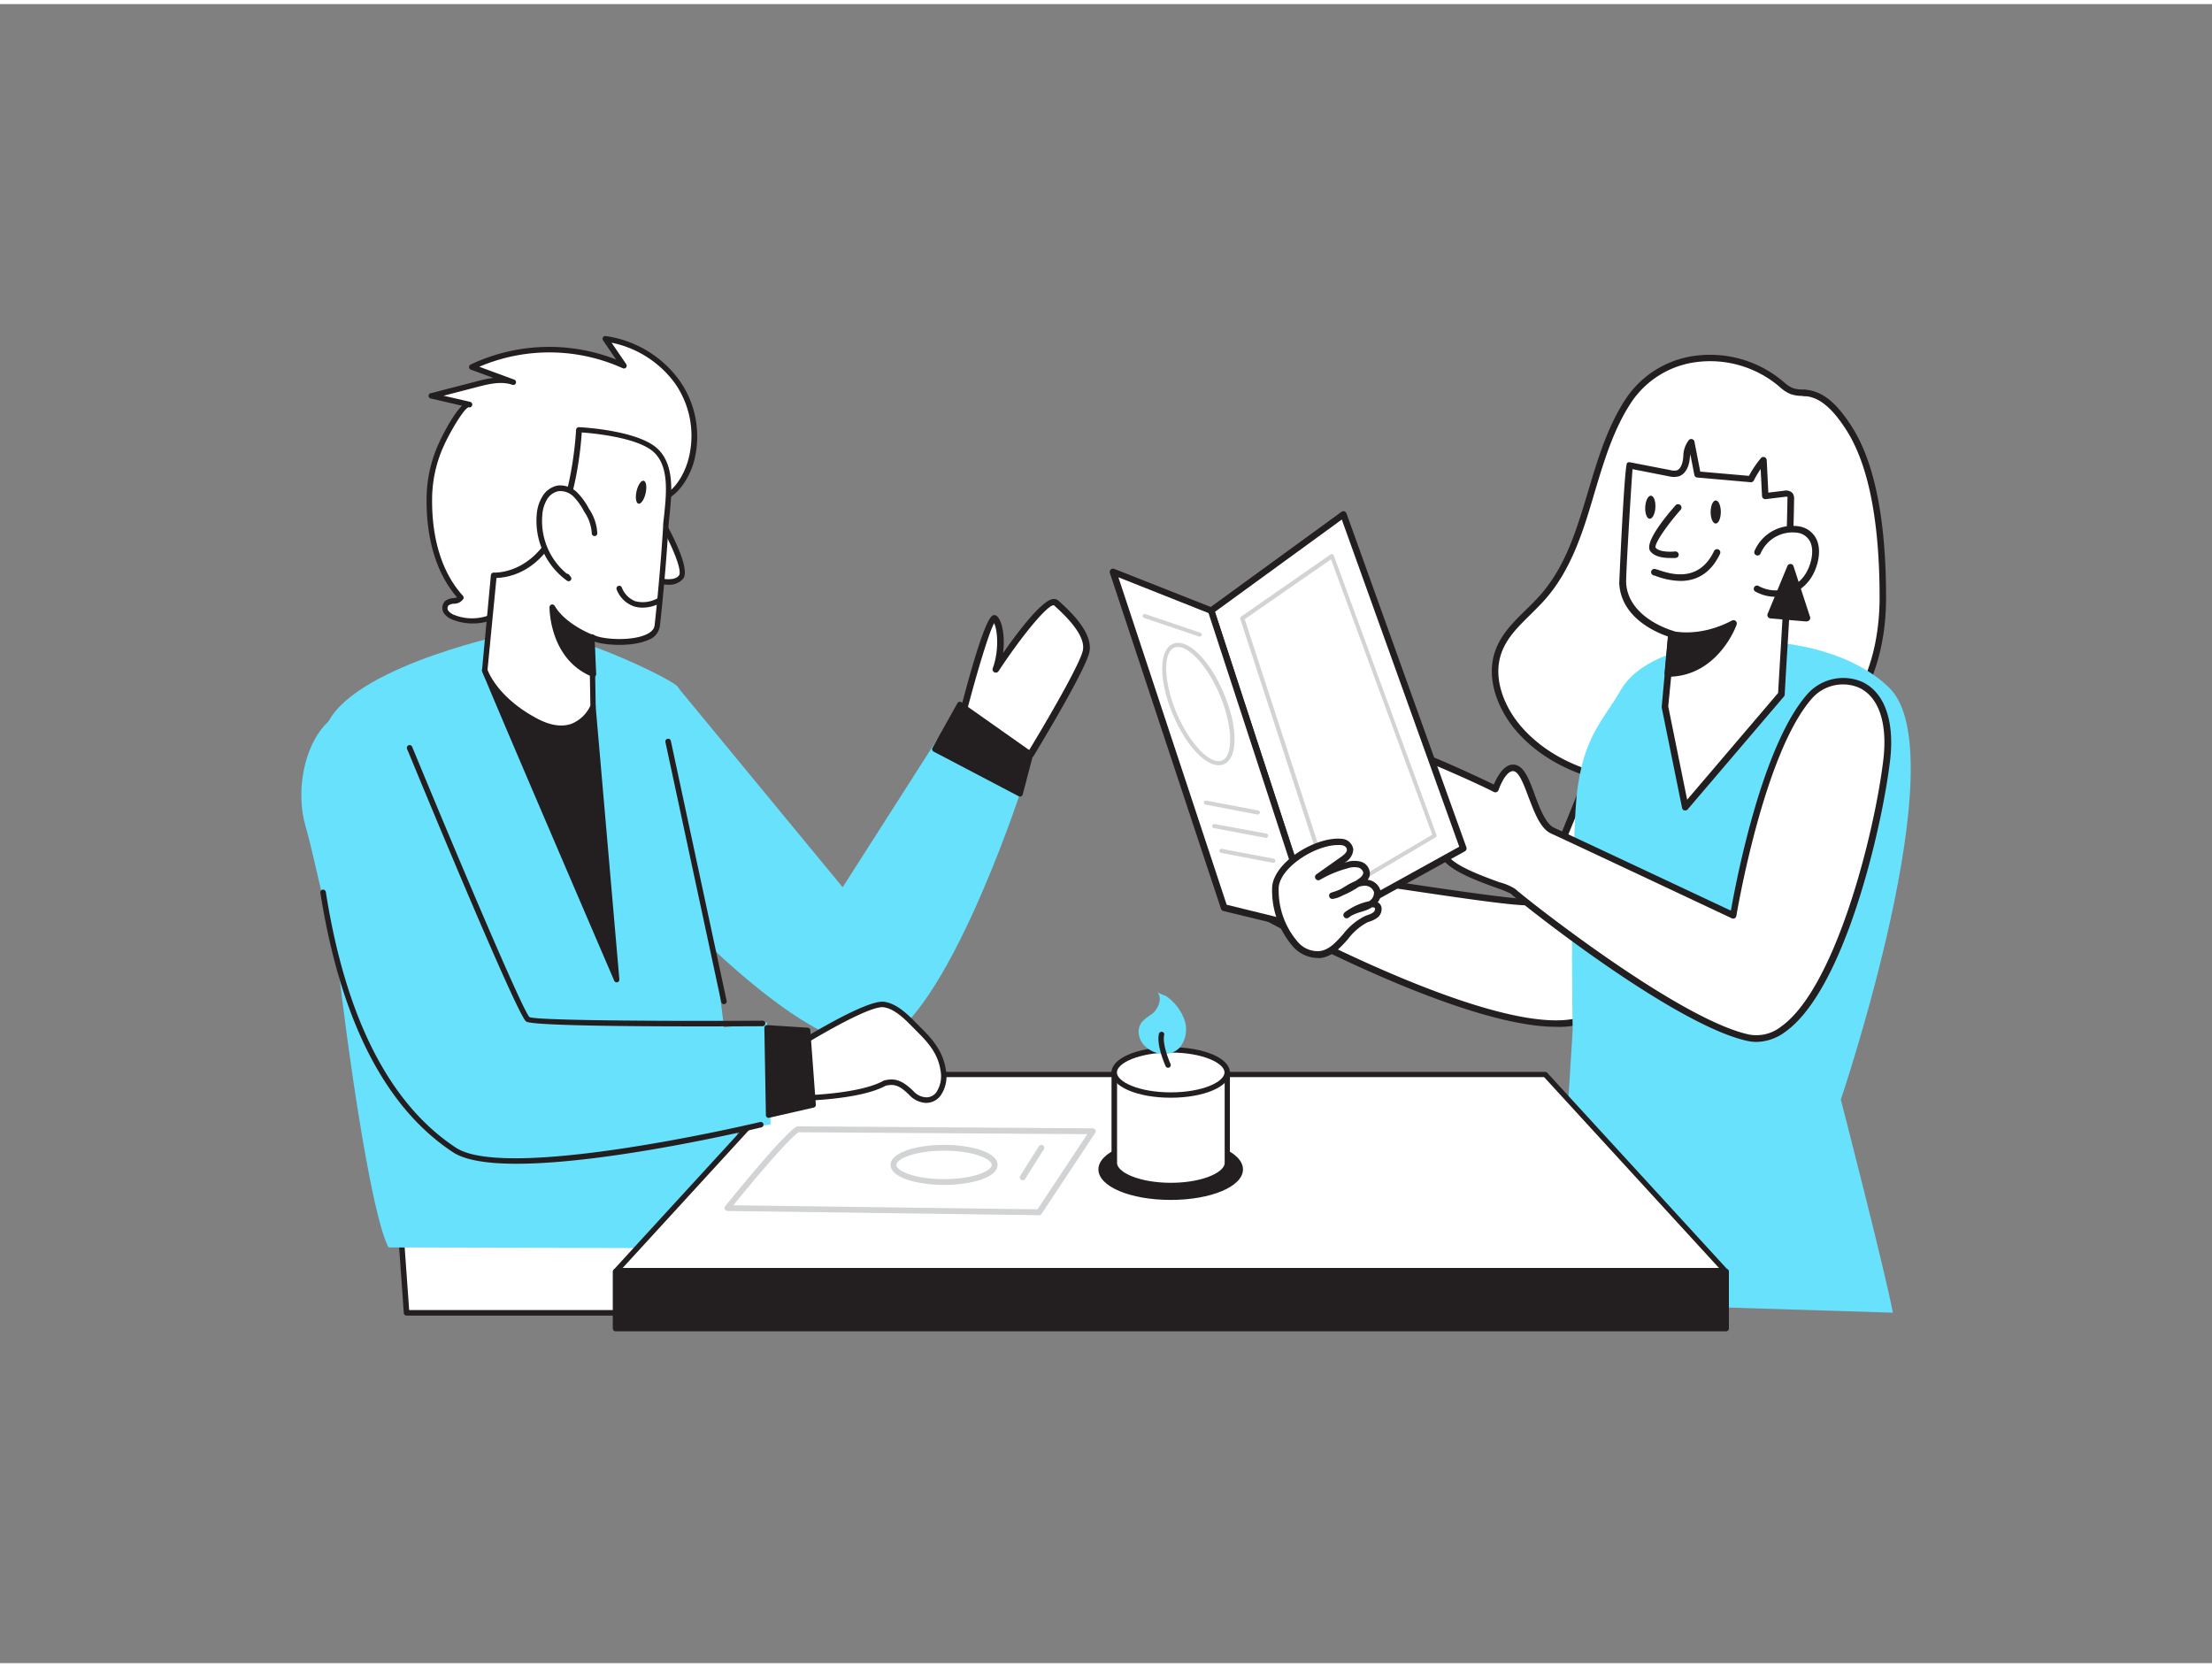 <svg xmlns="http://www.w3.org/2000/svg" viewBox="0 0 400 300" width="406" height="306" class="illustration styles_illustrationTablet__1DWOa"><rect x="0" y="0" width="400" height="300" fill="#808080" stroke="none"/><g id="_414_restaurant_flatline" data-name="#414_restaurant_flatline"><path d="M173.7,129.85s5.07-19.9,6.2-18.77,1.5,5.63.19,9.2c0,0,9-13.7,10.88-12s6,5.44,5.45,8.63-10.09,18.77-10.09,18.77Z" fill="#fff"></path><path d="M186.33,136.26a.56.56,0,0,1-.25,0l-12.62-5.82a.6.6,0,0,1-.33-.69c3.17-12.45,5.35-18.92,6.47-19.23a.74.74,0,0,1,.72.19c1,1,1.42,3.85,1.07,6.64,2.57-3.69,6.93-9.49,9-9.76a1.2,1.2,0,0,1,1,.28c1.87,1.69,6.25,5.64,5.63,9.18-.58,3.27-9.77,18.34-10.16,19A.6.6,0,0,1,186.33,136.26Zm-11.93-6.74,11.7,5.39c2.81-4.62,9.3-15.67,9.73-18.11.51-2.9-3.68-6.67-5.25-8.09h-.07c-1.13,0-5.63,5.36-9.93,11.9a.59.59,0,0,1-1.05-.53c1.1-3,.92-6.7.24-8.13C178.73,113.85,176.35,121.91,174.4,129.52Z" fill="#231f20"></path><polygon points="72.15 217.51 73.52 236.66 146.72 236.66 132.08 210.19 72.15 217.51" fill="#fff"></polygon><path d="M146.72,237.16H73.52a.51.51,0,0,1-.5-.47l-1.36-19.14a.51.51,0,0,1,.43-.54L132,209.69a.49.49,0,0,1,.5.26l14.64,26.46a.5.5,0,0,1,0,.5A.52.52,0,0,1,146.72,237.16Zm-72.73-1h71.89l-14.07-25.43L72.69,218Z" fill="#231f20"></path><path d="M122.38,123.31l30,36.39L169.44,133l15,9.76s-14.67,44.75-27.21,45.43S120,162,120,162Z" fill="#68e1fd"></path><line x1="308.88" y1="232.62" x2="333.42" y2="186.46" fill="#fff"></line><path d="M308.88,233.12a.52.52,0,0,1-.24-.05.51.51,0,0,1-.21-.68L333,186.23a.49.49,0,0,1,.67-.21.5.5,0,0,1,.21.68l-24.54,46.16A.5.5,0,0,1,308.88,233.12Z" fill="#231f20"></path><path d="M332.88,198.1s7.95,30.78,9.41,38.53l-61-1.9,3.09-49Z" fill="#68e1fd"></path><path d="M293.11,124s-14,37.6-16.14,38.29-32.16-4.35-34.76-4.44-12.62,7.54-12.62,7.54,44.08,24.18,57.52,17.92,16.36-7.48,16.36-7.48S297,124,293.11,124Z" fill="#fff"></path><path d="M281.39,184.94c-17.17,0-50.49-18.15-52.08-19a.59.59,0,0,1-.07-1c1-.78,10.15-7.65,12.94-7.65h0c1,0,5.23.67,10.64,1.48,8.46,1.27,22.61,3.38,23.92,3,1.62-1.12,10.54-23.87,15.77-37.93a.62.62,0,0,1,.59-.39c1,0,3,.33,7.2,26.41,2.07,12.82,3.7,25.82,3.71,26a.6.6,0,0,1-.36.62s-3.09,1.3-16.34,7.47A14.32,14.32,0,0,1,281.39,184.94Zm-50.7-19.63c6.06,3.23,44.13,23.07,56.17,17.47,10.7-5,14.78-6.79,16-7.31-2.91-23.24-7.09-47.56-9.41-50.58-4.37,11.72-14.11,37.28-16.27,38-1.41.46-11.47-1-24.45-2.94-5.17-.77-9.62-1.44-10.5-1.47h0C240.49,158.45,234.55,162.44,230.69,165.31Z" fill="#231f20"></path><path d="M293.78,72.82c.18-.29.35-.57.54-.86,6.13-9.5,19.17-10.36,27.67-3.33A7.31,7.31,0,0,0,324,70a12.34,12.34,0,0,0,2.8.36c3.28.43,5.59,3.35,7.41,6.12,5.32,8.07,6.27,21.42,6.27,30.9,0,7.41-1.78,15-6.31,20.9-6.45,8.31-17.41,11.82-27.89,12.7-11.61,1-24.54-1.32-31.95-10.3-3.11-3.78-5-9-3.36-13.61,1.45-4,5.2-6.63,8-9.82C287.29,97.81,287.32,83.57,293.78,72.82Z" fill="#fff"></path><path d="M301.35,141.79c-11.91,0-21.76-3.81-27.48-10.74-2.88-3.5-5.31-9.06-3.45-14.18,1.07-3,3.34-5.2,5.54-7.36.87-.85,1.77-1.74,2.58-2.65,4.6-5.24,6.58-11.86,8.68-18.88,1.58-5.27,3.2-10.72,6.06-15.47h0q.25-.44.54-.87a17.81,17.81,0,0,1,12.42-8,20.46,20.46,0,0,1,16.13,4.54l.24.19a5.43,5.43,0,0,0,1.59,1.07,5.57,5.57,0,0,0,1.67.25c.34,0,.68,0,1,.08,3.5.46,5.92,3.49,7.83,6.38,4.23,6.43,6.37,16.93,6.36,31.23,0,5.91-1.13,14.41-6.44,21.26-7.22,9.33-19.38,12.18-28.3,12.93C304.63,141.72,303,141.79,301.35,141.79Zm-7.06-68.67c-2.78,4.62-4.38,10-5.94,15.2-2,6.83-4.15,13.89-8.93,19.32-.83.94-1.75,1.84-2.63,2.72-2.2,2.16-4.28,4.2-5.26,6.92-1.69,4.64.57,9.77,3.25,13,6.25,7.57,17.71,11.26,31.45,10.1,8.69-.74,20.51-3.5,27.47-12.48,5.1-6.59,6.18-14.81,6.19-20.55,0-14.06-2.07-24.34-6.17-30.57-1.76-2.67-4-5.46-7-5.86-.3,0-.6,0-.91-.07a6.5,6.5,0,0,1-2-.32,6.58,6.58,0,0,1-1.94-1.27l-.23-.19a19.33,19.33,0,0,0-15.2-4.29,16.67,16.67,0,0,0-11.61,7.48c-.18.28-.35.56-.52.84Z" fill="#231f20"></path><path d="M284.72,198.93s-1.12-30,.18-53.1c.73-12.93,4.83-15.91,8.21-21.82,6.23-10.9,36.17-12.44,48.53-.38s-8.76,74.47-8.76,74.47Z" fill="#68e1fd"></path><path d="M302.28,113.91l-1.21,13.16,3.68,18.15,17.37-20.38c.66-11.78,1.52-23.53,1.7-35.31a1.11,1.11,0,0,0-.17-.74,1.07,1.07,0,0,0-1-.2L319.2,89l-.34-6.52a19.57,19.57,0,0,0-2.27,3.45l-9.65-.84-1.13-5.85a5.31,5.31,0,0,0-.88,3.06c-.13,1.08-.57,2.31-1.62,2.6a3.15,3.15,0,0,1-1.43-.06l-7.27-1.43c-.07,0-1.31,19.65-1.22,21.29C293.77,111.61,302.28,113.91,302.28,113.91Z" fill="#fff"></path><path d="M304.75,145.81l-.15,0a.58.58,0,0,1-.43-.46l-3.68-18.14a1,1,0,0,1,0-.17l1.16-12.68c-1.87-.62-8.49-3.25-8.84-9.6,0-.2.92-21.35,1.42-21.78a.6.6,0,0,1,.5-.13L302,84.26a2.78,2.78,0,0,0,1.17.07c.89-.25,1.13-1.67,1.18-2.1l.05-.45a4.8,4.8,0,0,1,1-2.94.57.57,0,0,1,.59-.17.58.58,0,0,1,.42.46l1.05,5.41,8.81.77a19.19,19.19,0,0,1,2.16-3.21.59.59,0,0,1,.64-.18.62.62,0,0,1,.41.53l.29,5.89,2.83-.34a1.67,1.67,0,0,1,1.53.41,1.64,1.64,0,0,1,.3,1.13c-.13,9-.68,18.17-1.21,27q-.26,4.16-.49,8.31a.54.54,0,0,1-.14.36L305.2,145.6A.57.57,0,0,1,304.75,145.81ZM301.67,127l3.42,16.87,16.45-19.3c.15-2.71.31-5.41.48-8.12.52-8.84,1.07-18,1.21-27a1.34,1.34,0,0,0,0-.35,1.31,1.31,0,0,0-.47,0l-3.46.42a.63.63,0,0,1-.46-.13.63.63,0,0,1-.21-.43l-.25-4.89a17.91,17.91,0,0,0-1.23,2.07.59.59,0,0,1-.58.32l-9.65-.85a.58.58,0,0,1-.53-.48l-.74-3.8c0,.17,0,.34-.05.51l-.05.46c-.2,1.67-.95,2.79-2,3.1a3.61,3.61,0,0,1-1.71,0l-6.63-1.3c-.26,3.38-1.22,19.19-1.15,20.55.35,6.39,8.37,8.65,8.45,8.67a.6.6,0,0,1,.44.63Z" fill="#231f20"></path><path d="M317.82,99.1A6.87,6.87,0,0,1,325.38,95c3.76,1,3.3,5.28,1.83,8a7,7,0,0,1-9.58,2.7" fill="#fff"></path><path d="M321.1,107.18a7.55,7.55,0,0,1-3.76-1,.59.59,0,0,1,.59-1,6.38,6.38,0,0,0,8.76-2.47c.84-1.52,1.38-3.77.7-5.36a3,3,0,0,0-2.15-1.72,6.3,6.3,0,0,0-6.86,3.69.59.59,0,1,1-1.12-.4,7.49,7.49,0,0,1,8.27-4.44,4.21,4.21,0,0,1,3,2.4c.9,2.09.16,4.76-.75,6.4a7.61,7.61,0,0,1-4.58,3.64A7.51,7.51,0,0,1,321.1,107.18Z" fill="#231f20"></path><path d="M303.44,91s-5.52,6.21-4.59,7.55,4.08,1,4.08,1" fill="#fff"></path><path d="M302,100.16c-1.13,0-2.85-.19-3.6-1.27-1-1.5,2.46-5.84,4.63-8.29a.61.61,0,0,1,.84,0,.6.6,0,0,1,.05.84c-2.65,3-4.77,6.18-4.54,6.84.52.74,2.43.82,3.52.7a.59.59,0,0,1,.66.52.59.59,0,0,1-.52.65A7.73,7.73,0,0,1,302,100.16Z" fill="#231f20"></path><path d="M302.28,113.91s4.92,1.39,11.24-1.94c0,0-3.1,9-11.89,9.06Z" fill="#231f20"></path><path d="M301.63,121.62a.6.6,0,0,1-.44-.19A.58.58,0,0,1,301,121l.65-7.12a.62.62,0,0,1,.25-.44.59.59,0,0,1,.5-.08c.05,0,4.79,1.28,10.8-1.89a.59.59,0,0,1,.66.07.6.6,0,0,1,.18.65c0,.09-3.34,9.44-12.45,9.45Zm1.18-7-.53,5.79c5.75-.33,8.82-4.85,10-7.21A17.19,17.19,0,0,1,302.81,114.63Z" fill="#231f20"></path><ellipse cx="310.27" cy="91.86" rx="2.09" ry="0.92" transform="translate(217.37 401.81) rotate(-89.81)" fill="#231f20"></ellipse><ellipse cx="298.43" cy="90.98" rx="2.09" ry="0.92" transform="translate(190.83 383.83) rotate(-86.78)" fill="#231f20"></ellipse><path d="M303.88,104.31a13.47,13.47,0,0,1-4.3-.83,3.26,3.26,0,0,0-.5-.16.61.61,0,0,1-.5-.68.59.59,0,0,1,.66-.5,6.21,6.21,0,0,1,.72.21c2,.66,7.2,2.42,10-3.45a.59.59,0,0,1,1.07.52C309.17,103.32,306.34,104.31,303.88,104.31Z" fill="#231f20"></path><path d="M341.17,136.77c-1.89,15.83-11.57,53.06-25,50.15s-41.86-25.77-42.57-26.5-10.66-3.27-12.39-6.38S259,141.82,259,141.82s-9.65-5.64-9.46-7.68,19.36,7,20.95,7.81c0,0,1.65-4.9,3.9-3.6s3.26,9.7,6.39,11.11,32.69,15.34,32.69,15.34,4.84-29.53,13.85-39.67C331.68,120.18,343.06,120.94,341.17,136.77Z" fill="#fff"></path><path d="M317.65,187.67a8.1,8.1,0,0,1-1.62-.17c-13.57-2.95-41.79-25.57-42.86-26.66a22.36,22.36,0,0,0-2.48-1c-3.46-1.25-8.69-3.16-10-5.52-1.61-2.9-2.18-10.48-2.29-12.16-3.13-1.84-9.68-6-9.48-8.08a.86.86,0,0,1,.46-.69c2.11-1.14,17.5,6.16,20.75,7.73.43-1,1.38-2.94,2.75-3.46a2,2,0,0,1,1.78.16c1.2.69,2,2.74,2.86,5.11s2,5.31,3.48,6c2.83,1.28,27.47,12.88,32,15,.85-4.83,5.55-29.84,13.86-39.19a8.67,8.67,0,0,1,9.78-2.22c4.14,1.86,6,7.08,5.14,14.32-1.45,12.16-8.24,41.38-18.94,49A8.92,8.92,0,0,1,317.65,187.67Zm-67.52-53.25c.46,1.13,4.43,4.14,9.13,6.88a.59.59,0,0,1,.29.48c0,.09.53,9,2.17,12,1.1,2,6.28,3.86,9.38,5A10.34,10.34,0,0,1,274,160c1.15,1.13,29.3,23.52,42.27,26.33a7.2,7.2,0,0,0,5.83-1.45c9.81-7,16.86-34.84,18.46-48.19.8-6.69-.83-11.47-4.45-13.1a7.44,7.44,0,0,0-8.41,1.93c-8.79,9.89-13.66,39.07-13.71,39.36a.56.56,0,0,1-.31.43.58.58,0,0,1-.53,0c-.29-.14-29.58-13.93-32.67-15.33-1.94-.88-3-3.81-4.1-6.64-.74-2-1.51-4-2.34-4.5a.85.85,0,0,0-.77-.08c-1,.36-1.91,2.25-2.28,3.36a.63.63,0,0,1-.34.36.62.62,0,0,1-.5,0c-2.47-1.32-17.3-8.05-20-8.05Z" fill="#231f20"></path><polygon points="237.88 167.42 264.61 152.65 242.93 92.27 219 109.67 237.88 167.42" fill="#fff"></polygon><path d="M237.88,168a.57.57,0,0,1-.22,0,.58.58,0,0,1-.34-.36l-18.88-57.75a.6.6,0,0,1,.22-.67l23.92-17.4a.59.59,0,0,1,.91.28l21.68,60.38a.6.6,0,0,1-.27.72l-26.73,14.77A.59.59,0,0,1,237.88,168ZM219.7,109.9l18.52,56.66,25.66-14.19L242.64,93.21Z" fill="#231f20"></path><path d="M241,161.62l-.13,0a.38.38,0,0,1-.22-.24L224.28,111.2a.39.39,0,0,1,.14-.43l16.19-11.26a.43.43,0,0,1,.33-.05.39.39,0,0,1,.24.23l18.58,50.54a.38.38,0,0,1-.16.45l-18.42,10.89A.41.41,0,0,1,241,161.62Zm-15.91-50.39,16.12,49.46L259,150.2l-18.31-49.8Z" fill="#d1d3d4"></path><polygon points="237.88 167.42 221.36 163.37 201.27 102.63 219 109.67 237.88 167.42" fill="#fff"></polygon><path d="M237.88,168h-.14L221.22,164a.59.59,0,0,1-.42-.39l-20.1-60.74a.6.6,0,0,1,.16-.62.61.61,0,0,1,.63-.12l17.73,7a.61.61,0,0,1,.35.37l18.87,57.75a.61.61,0,0,1-.12.59A.62.62,0,0,1,237.88,168Zm-16.06-5.14L237,166.59l-18.46-56.47-16.3-6.47Z" fill="#231f20"></path><path d="M242.64,151.52a1.64,1.64,0,0,1,1.49,1.35c.05.8-.68,1.41-1.34,1.87l-4.43,3.13a21,21,0,0,1,5.19-2.14,4.28,4.28,0,0,1,2.35-.11,1.67,1.67,0,0,1,1.21,1.81,2.31,2.31,0,0,1-1,1.21,16.75,16.75,0,0,1-5.14,2.61,8.46,8.46,0,0,0,2.83-1.3,6.08,6.08,0,0,1,2.89-1.08,2.3,2.3,0,0,1,2.37,1.63c.24,1.24-.93,2.31-2.11,2.78s-2.5.65-3.45,1.47a10.31,10.31,0,0,1,4.16-1.9A1.48,1.48,0,0,1,249,163a1.17,1.17,0,0,1-.2,1.68,5.92,5.92,0,0,1-1.74.82c-3.31,1.37-4.84,6-8.41,6.37-5.26.52-8.55-8.09-8-12.38S238.65,151,242.64,151.52Z" fill="#fff"></path><path d="M238.17,172.49a6.07,6.07,0,0,1-4.35-2.06,15.41,15.41,0,0,1-3.76-11c.62-4.6,8.17-9,12.66-8.48h0a2.23,2.23,0,0,1,2,1.91,2.88,2.88,0,0,1-1.59,2.39h0l.27-.07a4.64,4.64,0,0,1,2.69-.1,2.26,2.26,0,0,1,1.6,2.5,2.12,2.12,0,0,1-.37.77,2.75,2.75,0,0,1,2.35,2.06,2.54,2.54,0,0,1-.53,2,1.35,1.35,0,0,1,.7,1.25,2,2,0,0,1-.68,1.48,4.45,4.45,0,0,1-1.43.74l-.47.17a10.55,10.55,0,0,0-3.48,3c-1.42,1.6-2.89,3.24-5.1,3.46Zm3.73-20.42c-3.94,0-10.17,3.85-10.66,7.5a14.24,14.24,0,0,0,3.43,10,4.72,4.72,0,0,0,3.89,1.68c1.76-.17,3-1.58,4.33-3.07a11.5,11.5,0,0,1,3.92-3.26l.51-.2a3.27,3.27,0,0,0,1.06-.51.89.89,0,0,0,.28-.59.27.27,0,0,0-.07-.2.74.74,0,0,0-.54-.07,4.69,4.69,0,0,1-.86.45c-.37.14-.75.26-1.14.38a9,9,0,0,0-1.7.67l-.47.34a.59.59,0,0,1-.82-.09.59.59,0,0,1,.07-.82,3.84,3.84,0,0,1,.59-.43,11,11,0,0,1,3.84-1.62h0a1.78,1.78,0,0,0,.9-1.65,1.73,1.73,0,0,0-1.77-1.15,3.55,3.55,0,0,0-1,.2,16.3,16.3,0,0,1-2.91,1.56,5.54,5.54,0,0,1-1.71.61.59.59,0,0,1-.27-1.15,14.42,14.42,0,0,0,1.48-.53c.34-.18.67-.38,1-.59l.2-.12a11.6,11.6,0,0,1,1.65-.84l.62-.44a1.84,1.84,0,0,0,.75-.87c.11-.44-.34-.95-.81-1.1a3.62,3.62,0,0,0-2,.12,20,20,0,0,0-5,2.08.6.6,0,0,1-.8-.2.59.59,0,0,1,.16-.8l4.43-3.13c.55-.39,1.12-.86,1.08-1.35s-.52-.74-1-.8h0A4.92,4.92,0,0,0,241.9,152.07Z" fill="#231f20"></path><polygon points="323.71 101.86 320.14 110.49 326.71 111.06 323.71 101.86" fill="#231f20"></polygon><path d="M326.71,111.65h0l-6.57-.57a.55.55,0,0,1-.45-.28.59.59,0,0,1-.05-.53l3.57-8.64a.59.59,0,0,1,1.11,0l3,9.2a.6.6,0,0,1-.57.78ZM321,110l4.87.42-2.23-6.82Z" fill="#231f20"></path><path d="M90.85,114.15S61,120.59,58.65,131.78s6.89,84.91,11.63,93.05L136,225s-8.84-67.8-9.52-79-2.37-21-4.07-22.71S96.28,109.75,90.85,114.15Z" fill="#68e1fd"></path><path d="M87.65,120.43c.51,1.63,23.88,56,23.88,56L107.21,127Z" fill="#231f20"></path><path d="M111.53,176.9a.49.49,0,0,1-.46-.3c-.95-2.22-23.39-54.38-23.89-56a.49.49,0,0,1,.12-.5.51.51,0,0,1,.51-.12l19.56,6.54a.5.5,0,0,1,.34.43L112,176.36a.51.51,0,0,1-.38.53Zm-23-55.65c2.33,5.69,14.65,34.41,22.25,52.1l-4-46Z" fill="#231f20"></path><path d="M87.2,111.32a9.38,9.38,0,0,1-5-.42,3,3,0,0,1-1.41-1,1.29,1.29,0,0,1,0-1.6c.67-.67,2.12-.2,2.56-1-4.44-4.9-5.8-11.74-5.7-18.13a23.86,23.86,0,0,1,2.14-9.51c.46-1,3.78-7.56,5.11-7.26l-6.83-1.56,8.07-2.1c2.18-.57,4.52-1.13,6.65-.37l-7.47-2.75a32.82,32.82,0,0,1,27.48-.23l-3.32-4.87a19.5,19.5,0,0,1,12.89,7.68,17,17,0,0,1,2.57,14.66c-.72,2.35-2.31,5.1-4.59,6.27-2.49,1.27-5.31,1-7.58,3-2.44,2.09-4.22,5.32-6.47,7.7a31.39,31.39,0,0,1-12.83,8.41c-1.82.6-2.3,1.52-3.9,2.32A9.24,9.24,0,0,1,87.2,111.32Z" fill="#fff"></path><path d="M85.42,112a9.51,9.51,0,0,1-3.42-.63,3.37,3.37,0,0,1-1.65-1.12,1.78,1.78,0,0,1,.08-2.24,2.59,2.59,0,0,1,1.54-.59,3,3,0,0,0,.68-.14c-4.69-5.44-5.59-12.81-5.51-18.1a24.41,24.41,0,0,1,2.19-9.71c0-.06,2.29-5,4.22-6.84L78,71.34a.5.5,0,0,1,0-1L86,68.27a24,24,0,0,1,3.2-.68L85.14,66.1a.5.5,0,0,1-.33-.44.52.52,0,0,1,.29-.48,33.21,33.21,0,0,1,26.31-.91l-2.36-3.46a.5.5,0,0,1,.49-.78,19.91,19.91,0,0,1,13.23,7.89A17.59,17.59,0,0,1,125.41,83c-.72,2.35-2.37,5.31-4.85,6.57a14.42,14.42,0,0,1-3.25,1.08,9.62,9.62,0,0,0-4.23,1.82,27.48,27.48,0,0,0-3.72,4.31,38.73,38.73,0,0,1-2.7,3.35,31.84,31.84,0,0,1-13,8.54,6.93,6.93,0,0,0-2.15,1.21A10,10,0,0,1,89.79,111a9.33,9.33,0,0,1-2.5.84h0A9.87,9.87,0,0,1,85.42,112ZM84.78,72.9c-.82.06-3.48,4.62-4.54,7a23.53,23.53,0,0,0-2.1,9.32c-.08,5.22.82,12.54,5.57,17.78a.5.5,0,0,1,.07.57,2,2,0,0,1-1.68.86,1.83,1.83,0,0,0-1,.31.8.8,0,0,0,0,1,2.56,2.56,0,0,0,1.18.77,8.71,8.71,0,0,0,4.75.4h0a8.56,8.56,0,0,0,2.24-.75,9.9,9.9,0,0,0,1.53-1,7.84,7.84,0,0,1,2.44-1.36,30.9,30.9,0,0,0,12.62-8.27,39,39,0,0,0,2.63-3.26,28,28,0,0,1,3.87-4.48,10.42,10.42,0,0,1,4.65-2,13.63,13.63,0,0,0,3-1c2.19-1.12,3.68-3.82,4.34-6A16.56,16.56,0,0,0,122,68.5a18.84,18.84,0,0,0-11.41-7.27l2.65,3.88a.5.5,0,0,1-.62.74,32.24,32.24,0,0,0-25.95-.27L93,67.91a.5.5,0,0,1-.34.94c-2-.73-4.44-.11-6.36.39l-6.08,1.58L85,71.92a.5.5,0,0,1-.22,1Z" fill="#231f20"></path><path d="M119.09,92.57s5.42,9.28,4.09,11.06-5.32.33-5.32.33" fill="#fff"></path><path d="M120.86,105a10.29,10.29,0,0,1-3.17-.59.5.5,0,0,1,.34-.94c1,.37,3.85,1.06,4.75-.16.7-.94-1.59-6.18-4.12-10.5a.5.5,0,0,1,.87-.51c1.31,2.24,5.47,9.71,4,11.61A3.25,3.25,0,0,1,120.86,105Z" fill="#231f20"></path><path d="M118.49,80.68c3.59,3.28,2.14,9.72,1.87,13.94q-.56,8.91-1.53,17.78c-.42,3.75-10.17,3.29-11.83,2.07l.21,12.5s-2.67,6.76-10.33,2.68-9.23-9.22-9.23-9.22l1.61-17.13s6.43.4,10.67-7.06S104.66,77,104.66,77,115,77.48,118.49,80.68Z" fill="#fff"></path><path d="M101.43,131.46a10.36,10.36,0,0,1-4.79-1.37c-7.76-4.13-9.4-9.29-9.47-9.51a.61.61,0,0,1,0-.19l1.6-17.14a.51.51,0,0,1,.53-.45c.25,0,6.19.28,10.21-6.81,4.12-7.26,4.66-18.92,4.66-19a.51.51,0,0,1,.17-.35.46.46,0,0,1,.36-.13c.43,0,10.54.55,14.14,3.83h0c3.17,2.9,2.65,8,2.24,12.06-.09.8-.16,1.57-.21,2.28-.37,5.92-.89,11.91-1.54,17.81a3.18,3.18,0,0,1-2.2,2.53c-2.69,1.18-7.45,1-9.6.27l.19,11.7a.64.64,0,0,1,0,.2,7.43,7.43,0,0,1-4,3.91A6.49,6.49,0,0,1,101.43,131.46ZM88.16,120.37c.25.68,2.12,5.2,9,8.84,2.37,1.25,4.46,1.56,6.21.92a6.44,6.44,0,0,0,3.39-3.26l-.21-12.39a.49.49,0,0,1,.27-.45.51.51,0,0,1,.53,0c1.08.79,6.54,1.27,9.42,0,1-.44,1.53-1,1.61-1.73.64-5.88,1.16-11.86,1.53-17.76,0-.72.13-1.51.21-2.32.39-3.86.88-8.66-1.92-11.22h0c-2.9-2.65-10.94-3.39-13-3.54-.14,2.38-1,12.29-4.76,19s-9,7.25-10.66,7.31Z" fill="#231f20"></path><path d="M118.93,108s-4.76,2.58-7-2.32" fill="#fff"></path><path d="M116.17,109.14a5,5,0,0,1-1.59-.25,5.22,5.22,0,0,1-3.06-3,.5.5,0,0,1,.92-.41,4.28,4.28,0,0,0,2.45,2.5,5.42,5.42,0,0,0,3.8-.42.5.5,0,0,1,.68.21.49.49,0,0,1-.2.67A6.94,6.94,0,0,1,116.17,109.14Z" fill="#231f20"></path><path d="M107.49,95.75a8.05,8.05,0,0,0-1.44-4.17,11.27,11.27,0,0,0-2-2.82,3.91,3.91,0,0,0-3.15-1.15,3.64,3.64,0,0,0-2.43,1.71,6.88,6.88,0,0,0-.9,2.91,12.74,12.74,0,0,0,5.25,11.63l-.31-.37" fill="#fff"></path><path d="M102.82,104.36a.52.52,0,0,1-.29-.09,13.34,13.34,0,0,1-5.46-12.1,7.18,7.18,0,0,1,1-3.11,4.11,4.11,0,0,1,2.78-2,4.38,4.38,0,0,1,3.56,1.29,12.28,12.28,0,0,1,2.1,2.93,8.54,8.54,0,0,1,1.5,4.44.49.49,0,0,1-.52.48.51.51,0,0,1-.48-.52,7.67,7.67,0,0,0-1.37-3.9,11.27,11.27,0,0,0-1.91-2.7,3.4,3.4,0,0,0-2.73-1,3.12,3.12,0,0,0-2.08,1.49,6.28,6.28,0,0,0-.84,2.69A12.37,12.37,0,0,0,102.49,103a.5.5,0,0,1,.41.18l.3.37a.5.5,0,0,1-.38.82Z" fill="#231f20"></path><path d="M107,114.47s-5-1.85-7.13-5.45c0,0-.16,9.07,7.44,12.12Z" fill="#231f20"></path><path d="M107.31,121.64a.65.65,0,0,1-.19,0c-7.83-3.14-7.75-12.49-7.75-12.58a.52.52,0,0,1,.37-.48.5.5,0,0,1,.56.23c2,3.4,6.83,5.22,6.88,5.23a.52.52,0,0,1,.32.45l.31,6.66a.49.49,0,0,1-.21.43A.53.53,0,0,1,107.31,121.64Zm-6.81-10.93c.36,2.56,1.63,7.38,6.27,9.64l-.25-5.53A17.56,17.56,0,0,1,100.5,110.71Z" fill="#231f20"></path><ellipse cx="115.94" cy="88.27" rx="2.13" ry="0.84" transform="translate(4.2 181.81) rotate(-77.22)" fill="#231f20"></ellipse><polygon points="111.45 229.05 311.95 229.05 279.43 193.58 143.96 193.58 111.45 229.05" fill="#fff"></polygon><path d="M312,229.54H111.45a.48.48,0,0,1-.36-.81l32.51-35.48a.52.52,0,0,1,.36-.16H279.43a.48.48,0,0,1,.36.16l32.51,35.48a.48.48,0,0,1-.35.81Zm-199.4-1H310.84l-31.62-34.51h-135Z" fill="#231f20"></path><path d="M187.9,219h0l-56.36-.76a.53.53,0,0,1-.41-.85c1.09-1.36,10.7-13.26,12.95-14.41a.93.93,0,0,1,.24-.05l53.3.37a.53.53,0,0,1,.43.82l-9.7,14.64A.52.52,0,0,1,187.9,219Zm-55.28-1.79,55,.73,9-13.59L144.44,204C142.8,205,136.77,212.07,132.62,217.19Z" fill="#d1d3d4"></path><rect x="111.34" y="229.22" width="200.77" height="10.25" transform="translate(423.46 468.69) rotate(-180)" fill="#231f20"></rect><path d="M312.12,240H111.34a.53.53,0,0,1-.53-.53V229.22a.53.53,0,0,1,.53-.53H312.12a.52.52,0,0,1,.52.53v10.25A.52.52,0,0,1,312.12,240Zm-200.25-1.06H311.59v-9.19H111.87Z" fill="#231f20"></path><path d="M73.22,132.12,89.5,189.75l49.2-5.6.65,18.44s-46.8,7.85-60.36,4.12-20.34-46.45-23.73-58S60,119.24,73.22,132.12Z" fill="#68e1fd"></path><path d="M126.57,184.86c-12.59,0-30.3-.13-31.42-.88-1.57-1-18.22-41.25-21.54-49.3a.49.49,0,0,1,.27-.65.5.5,0,0,1,.65.27c7.82,18.95,19.92,47.6,21.21,48.88,1.46.65,26,.75,42.15.65h0a.5.5,0,0,1,0,1C135.92,184.84,131.66,184.86,126.57,184.86Z" fill="#231f20"></path><path d="M93.39,209.7c-5,0-9.19-.58-11.46-2.07-12.28-8.08-20.34-23.86-24-46.92a.49.49,0,0,1,.41-.57.51.51,0,0,1,.58.42c3.58,22.76,11.5,38.32,23.53,46.24,9.38,6.16,54.59-4.54,55-4.65a.5.5,0,0,1,.6.37.49.49,0,0,1-.37.6C136.31,203.47,110,209.7,93.39,209.7Z" fill="#231f20"></path><path d="M143.23,188.91s13.37-8.46,16.59-8c2.51.36,4.68,2.89,6.34,4.55,2.16,2.15,3.92,4.19,4.37,7.34a5.49,5.49,0,0,1-.89,4.32c-1.4,1.7-3.47,1.19-4.84-.18-1.84-1.84-3-2.27-4.84-1.81-4.79,2.67-16.27,2.73-16.27,2.73Z" fill="#fff"></path><path d="M167.5,198.7a4.41,4.41,0,0,1-3.05-1.41c-1.7-1.7-2.68-2.09-4.31-1.69-4.87,2.67-16,2.75-16.45,2.76h0a.5.5,0,0,1-.5-.48l-.46-8.95a.51.51,0,0,1,.23-.45c1.39-.87,13.63-8.53,16.93-8.07,2.37.34,4.38,2.4,6,4.05.22.22.43.44.64.64,2.1,2.09,4,4.25,4.51,7.63a6.07,6.07,0,0,1-1,4.71,3.25,3.25,0,0,1-2.38,1.25Zm-6.31-4.24c1.34,0,2.48.64,4,2.12a3.27,3.27,0,0,0,2.45,1.11,2.24,2.24,0,0,0,1.66-.89,5.27,5.27,0,0,0,.78-3.93c-.44-3.07-2.25-5.09-4.23-7.06l-.64-.65c-1.51-1.54-3.39-3.47-5.42-3.76-2.45-.34-12.14,5.35-16,7.77l.42,8.18c2.21,0,11.48-.38,15.55-2.66l.13-.05A5.58,5.58,0,0,1,161.19,194.46Z" fill="#231f20"></path><polygon points="138.7 185.13 146.02 185.6 147.06 199.05 138.98 200.9 138.7 185.13" fill="#231f20"></polygon><path d="M139,201.4a.51.51,0,0,1-.31-.11.47.47,0,0,1-.19-.38l-.28-15.77a.48.48,0,0,1,.15-.37.49.49,0,0,1,.38-.14l7.32.47a.49.49,0,0,1,.46.46l1,13.45a.5.5,0,0,1-.38.53l-8.08,1.85Zm.23-15.74.26,14.61,7.05-1.61-1-12.59Z" fill="#231f20"></path><path d="M130.91,180.84a.49.49,0,0,1-.49-.39l-10.09-47a.51.51,0,0,1,.39-.6.5.5,0,0,1,.59.39l10.09,47a.5.5,0,0,1-.39.59Z" fill="#231f20"></path><polygon points="184.45 142.8 186.33 135.67 173.57 126.66 169.06 134.73 184.45 142.8" fill="#231f20"></polygon><path d="M184.45,143.3a.59.59,0,0,1-.23-.05l-15.39-8.08a.5.5,0,0,1-.21-.68l4.51-8.07a.49.49,0,0,1,.72-.17l12.77,9a.49.49,0,0,1,.19.54l-1.87,7.13a.52.52,0,0,1-.28.33A.52.52,0,0,1,184.45,143.3Zm-14.7-8.77,14.38,7.54,1.63-6.19-12-8.49Z" fill="#231f20"></path><ellipse cx="211.7" cy="210.72" rx="12.59" ry="5.03" fill="#231f20"></ellipse><path d="M211.7,216.24c-7.33,0-13.07-2.43-13.07-5.52s5.74-5.52,13.07-5.52,13.07,2.43,13.07,5.52S219,216.24,211.7,216.24Zm0-10.07c-7.24,0-12.11,2.35-12.11,4.55s4.87,4.55,12.11,4.55,12.1-2.35,12.1-4.55S218.94,206.17,211.7,206.17Z" fill="#231f20"></path><path d="M201.48,193.19v16.35c0,2.26,4.58,4.09,10.22,4.09s10.21-1.83,10.21-4.09V193.19Z" fill="#fff"></path><path d="M211.7,214.11c-6,0-10.7-2-10.7-4.57V193.19a.47.47,0,0,1,.48-.48h20.43a.48.48,0,0,1,.49.48v16.35C222.4,212.1,217.7,214.11,211.7,214.11ZM202,193.68v15.86c0,1.7,4,3.6,9.73,3.6s9.73-1.9,9.73-3.6V193.68Z" fill="#231f20"></path><ellipse cx="211.7" cy="193.19" rx="10.21" ry="4.09" fill="#fff"></ellipse><path d="M211.7,197.76c-6,0-10.7-2-10.7-4.57s4.7-4.57,10.7-4.57,10.7,2,10.7,4.57S217.7,197.76,211.7,197.76Zm0-8.17c-5.74,0-9.73,1.9-9.73,3.6s4,3.6,9.73,3.6,9.73-1.89,9.73-3.6S217.43,189.59,211.7,189.59Z" fill="#231f20"></path><path d="M206,186.62a3,3,0,0,1,.53-2.61,9.75,9.75,0,0,1,1.75-1.36c1.05-.81,2-2.72,1.05-3.94a10.62,10.62,0,0,0,1.42.61,6.27,6.27,0,0,1,1.26,1,8.81,8.81,0,0,1,2.11,3.18,5.27,5.27,0,0,1-.63,5c-1.8,2.22-5.41,1.49-6.94-.66A3.69,3.69,0,0,1,206,186.62Z" fill="#68e1fd"></path><path d="M211.23,192.34a.49.49,0,0,1-.45-.28c-.07-.16-1.71-3.84-1.2-5.86a.48.48,0,1,1,.94.23c-.35,1.41.71,4.25,1.15,5.23a.49.49,0,0,1-.24.64A.51.51,0,0,1,211.23,192.34Z" fill="#231f20"></path><path d="M184.94,212.69a.53.53,0,0,1-.45-.81l3.38-5.35a.53.53,0,0,1,.73-.16.52.52,0,0,1,.16.72l-3.38,5.35A.52.52,0,0,1,184.94,212.69Z" fill="#d1d3d4"></path><path d="M170.72,213.53c-4.69,0-9.68-1.27-9.68-3.62s5-3.63,9.68-3.63,9.67,1.27,9.67,3.63S175.41,213.53,170.72,213.53Zm0-6.19c-5.34,0-8.63,1.49-8.63,2.57s3.29,2.57,8.63,2.57,8.62-1.5,8.62-2.57S176.06,207.34,170.72,207.34Z" fill="#d1d3d4"></path><path d="M220.39,137.64c-2.54,0-6-3.71-8.28-9.13-2.58-6.1-2.6-11.73,0-12.82s6.61,2.84,9.19,8.94h0c2.59,6.11,2.6,11.74,0,12.83A2.31,2.31,0,0,1,220.39,137.64ZM213,116.25a1.78,1.78,0,0,0-.65.12c-2.11.9-1.91,6.32.43,11.85s6.11,9.44,8.21,8.55,1.92-6.32-.42-11.85C218.47,119.93,215.19,116.25,213,116.25Z" fill="#d1d3d4"></path><path d="M216.94,114.36a.25.25,0,0,1-.12,0L206.87,111a.36.36,0,0,1-.23-.47.37.37,0,0,1,.47-.23l9.95,3.38a.37.37,0,0,1,.23.47A.35.35,0,0,1,216.94,114.36Z" fill="#d1d3d4"></path><path d="M227.45,146.55h-.07L218,144.76a.36.36,0,0,1-.3-.43.38.38,0,0,1,.44-.3l9.38,1.79a.37.37,0,0,1,.3.43A.37.37,0,0,1,227.45,146.55Z" fill="#d1d3d4"></path><path d="M229,150.78h-.07L219.5,149a.38.38,0,0,1-.3-.44.37.37,0,0,1,.44-.29L229,150a.36.36,0,0,1,.3.43A.38.38,0,0,1,229,150.78Z" fill="#d1d3d4"></path><path d="M230.27,155.28h-.07l-9.39-1.79a.37.37,0,0,1,.14-.73l9.39,1.78a.38.38,0,0,1,.29.44A.36.36,0,0,1,230.27,155.28Z" fill="#d1d3d4"></path></g></svg>